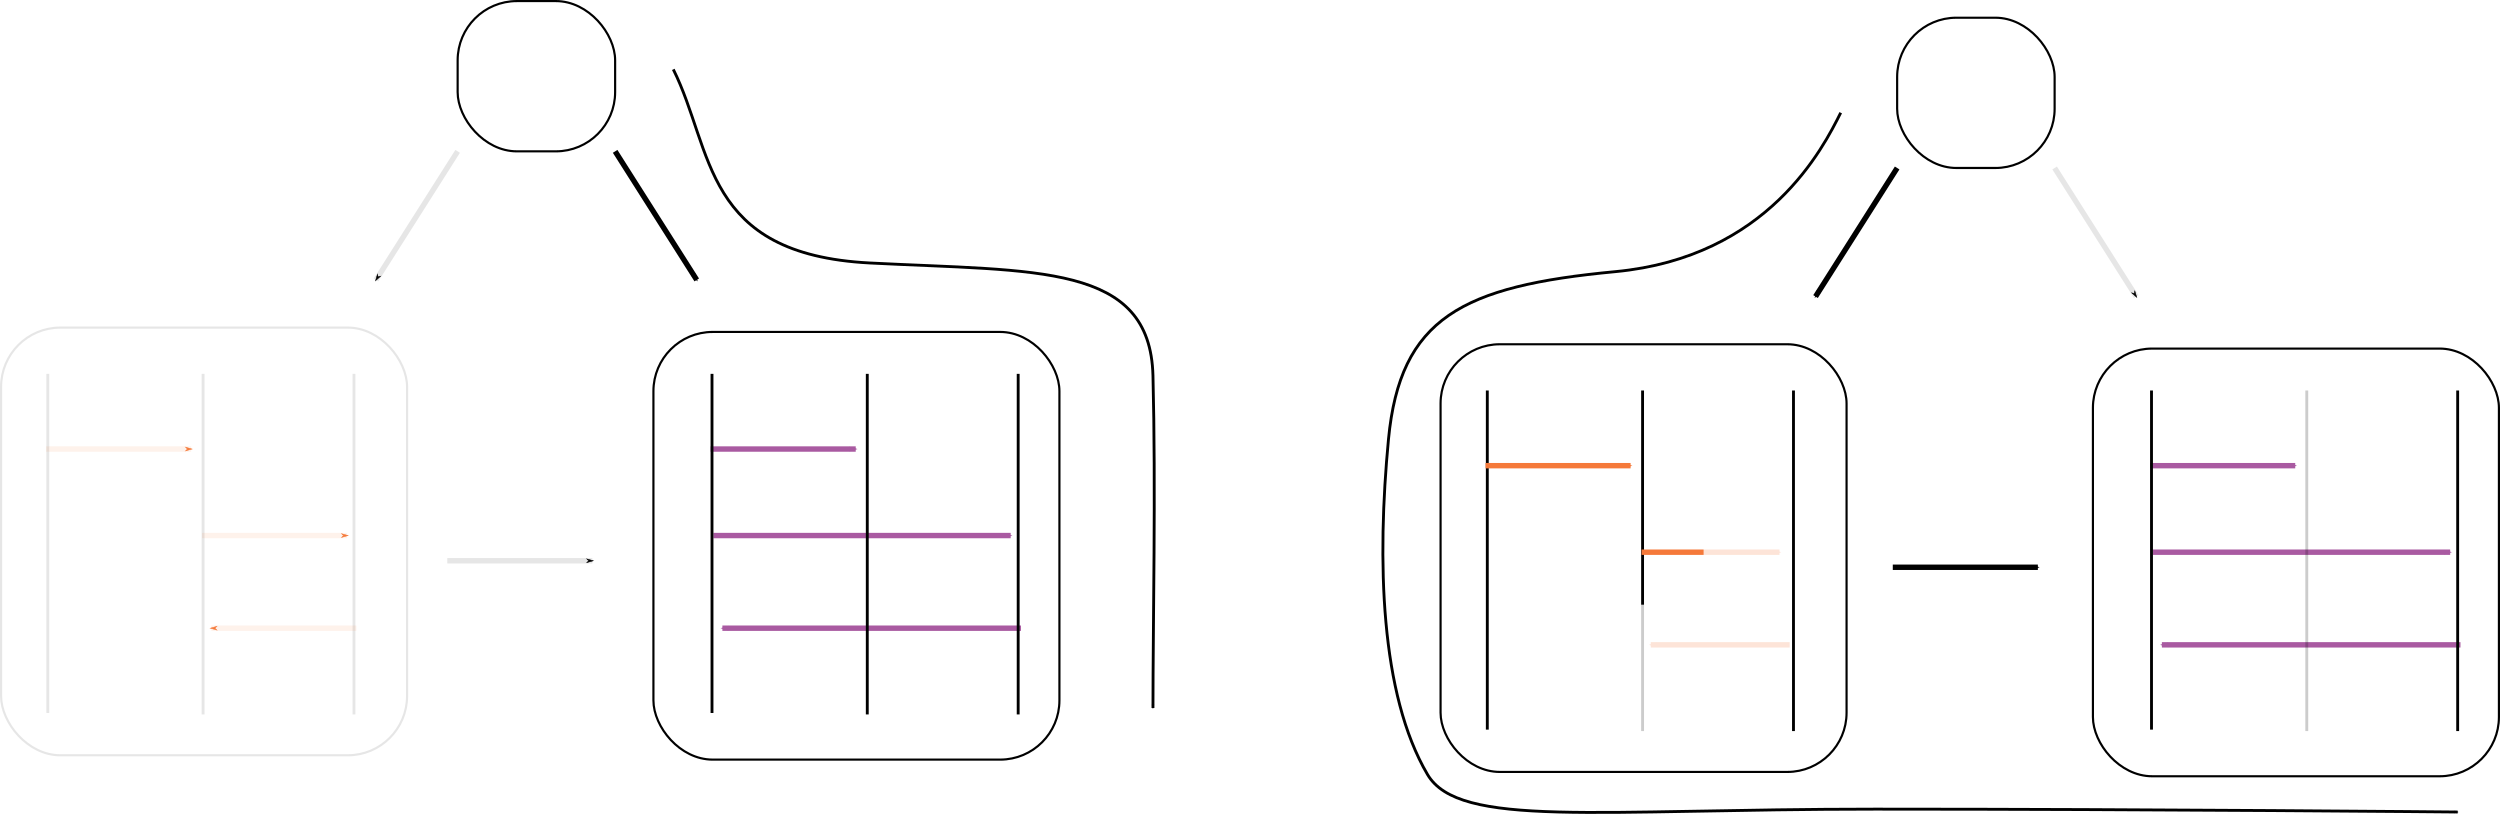 <?xml version="1.0" encoding="UTF-8" standalone="no"?>
<!-- Created with Inkscape (http://www.inkscape.org/) -->

<svg
   xmlns:dc="http://purl.org/dc/elements/1.1/"
   xmlns:cc="http://creativecommons.org/ns#"
   xmlns:rdf="http://www.w3.org/1999/02/22-rdf-syntax-ns#"
   xmlns:svg="http://www.w3.org/2000/svg"
   xmlns="http://www.w3.org/2000/svg"
   xmlns:sodipodi="http://sodipodi.sourceforge.net/DTD/sodipodi-0.dtd"
   xmlns:inkscape="http://www.inkscape.org/namespaces/inkscape"
   width="231.228mm"
   height="75.759mm"
   viewBox="0 0 231.228 75.759"
   version="1.1"
   id="svg909"
   sodipodi:docname="hmsc_2a.svg"
   inkscape:version="0.92.5 (2060ec1f9f, 2020-04-08)">
  <defs
     id="defs903">
    <marker
       inkscape:isstock="true"
       style="overflow:visible"
       id="marker2042"
       refX="0"
       refY="0"
       orient="auto"
       inkscape:stockid="Arrow1Mend">
      <path
         transform="matrix(-0.4,0,0,-0.4,-4,0)"
         style="fill:#000000;fill-opacity:1;fill-rule:evenodd;stroke:#000000;stroke-width:1pt;stroke-opacity:1"
         d="M 0,0 5,-5 -12.5,0 5,5 Z"
         id="path2040"
         inkscape:connector-curvature="0" />
    </marker>
    <marker
       inkscape:stockid="Arrow1Mend"
       orient="auto"
       refY="0"
       refX="0"
       id="Arrow1Mend-6"
       style="overflow:visible"
       inkscape:isstock="true"
       inkscape:collect="always">
      <path
         inkscape:connector-curvature="0"
         id="path871-2"
         d="M 0,0 5,-5 -12.5,0 5,5 Z"
         style="fill:#000000;fill-opacity:1;fill-rule:evenodd;stroke:#000000;stroke-width:1pt;stroke-opacity:1"
         transform="matrix(-0.4,0,0,-0.4,-4,0)" />
    </marker>
    <marker
       inkscape:stockid="Arrow1Mend"
       orient="auto"
       refY="0"
       refX="0"
       id="Arrow1Mend-5"
       style="overflow:visible"
       inkscape:isstock="true">
      <path
         inkscape:connector-curvature="0"
         id="path871-3"
         d="M 0,0 5,-5 -12.5,0 5,5 Z"
         style="fill:#000000;fill-opacity:1;fill-rule:evenodd;stroke:#000000;stroke-width:1pt;stroke-opacity:1"
         transform="matrix(-0.4,0,0,-0.4,-4,0)" />
    </marker>
    <marker
       inkscape:stockid="Arrow1Mend"
       orient="auto"
       refY="0"
       refX="0"
       id="Arrow1Mend"
       style="overflow:visible"
       inkscape:isstock="true">
      <path
         id="path871"
         d="M 0,0 5,-5 -12.5,0 5,5 Z"
         style="fill:#000000;fill-opacity:1;fill-rule:evenodd;stroke:#000000;stroke-width:1pt;stroke-opacity:1"
         transform="matrix(-0.4,0,0,-0.4,-4,0)"
         inkscape:connector-curvature="0" />
    </marker>
    <marker
       inkscape:stockid="Arrow1Mend"
       orient="auto"
       refY="0"
       refX="0"
       id="Arrow1Mend-0"
       style="overflow:visible"
       inkscape:isstock="true">
      <path
         inkscape:connector-curvature="0"
         id="path871-9"
         d="M 0,0 5,-5 -12.5,0 5,5 Z"
         style="fill:#f5793a;fill-opacity:1;fill-rule:evenodd;stroke:#f5793a;stroke-width:1pt;stroke-opacity:1"
         transform="matrix(-0.4,0,0,-0.4,-4,0)" />
    </marker>
    <marker
       inkscape:stockid="Arrow1Mend"
       orient="auto"
       refY="0"
       refX="0"
       id="Arrow1Mend-0-5"
       style="overflow:visible"
       inkscape:isstock="true">
      <path
         inkscape:connector-curvature="0"
         id="path871-9-3"
         d="M 0,0 5,-5 -12.5,0 5,5 Z"
         style="fill:#f5793a;fill-opacity:1;fill-rule:evenodd;stroke:#f5793a;stroke-width:1pt;stroke-opacity:1"
         transform="matrix(-0.4,0,0,-0.4,-4,0)" />
    </marker>
    <marker
       inkscape:stockid="Arrow1Mend"
       orient="auto"
       refY="0"
       refX="0"
       id="Arrow1Mend-0-6"
       style="overflow:visible"
       inkscape:isstock="true">
      <path
         inkscape:connector-curvature="0"
         id="path871-9-2"
         d="M 0,0 5,-5 -12.5,0 5,5 Z"
         style="fill:#f5793a;fill-opacity:1;fill-rule:evenodd;stroke:#f5793a;stroke-width:1pt;stroke-opacity:1"
         transform="matrix(-0.4,0,0,-0.4,-4,0)" />
    </marker>
    <marker
       inkscape:stockid="Arrow1Mend"
       orient="auto"
       refY="0"
       refX="0"
       id="Arrow1Mend-60"
       style="overflow:visible"
       inkscape:isstock="true">
      <path
         inkscape:connector-curvature="0"
         id="path871-6"
         d="M 0,0 5,-5 -12.5,0 5,5 Z"
         style="fill:#a95aa1;fill-opacity:1;fill-rule:evenodd;stroke:#a95aa1;stroke-width:1pt;stroke-opacity:1"
         transform="matrix(-0.4,0,0,-0.4,-4,0)" />
    </marker>
    <marker
       inkscape:stockid="Arrow1Mend"
       orient="auto"
       refY="0"
       refX="0"
       id="Arrow1Mend-60-1"
       style="overflow:visible"
       inkscape:isstock="true">
      <path
         inkscape:connector-curvature="0"
         id="path871-6-2"
         d="M 0,0 5,-5 -12.5,0 5,5 Z"
         style="fill:#a95aa1;fill-opacity:1;fill-rule:evenodd;stroke:#a95aa1;stroke-width:1pt;stroke-opacity:1"
         transform="matrix(-0.4,0,0,-0.4,-4,0)" />
    </marker>
    <marker
       inkscape:stockid="Arrow1Mend"
       orient="auto"
       refY="0"
       refX="0"
       id="Arrow1Mend-60-0"
       style="overflow:visible"
       inkscape:isstock="true">
      <path
         inkscape:connector-curvature="0"
         id="path871-6-9"
         d="M 0,0 5,-5 -12.5,0 5,5 Z"
         style="fill:#a95aa1;fill-opacity:1;fill-rule:evenodd;stroke:#a95aa1;stroke-width:1pt;stroke-opacity:1"
         transform="matrix(-0.4,0,0,-0.4,-4,0)" />
    </marker>
    <marker
       inkscape:stockid="Arrow1Mend"
       orient="auto"
       refY="0"
       refX="0"
       id="Arrow1Mend-9"
       style="overflow:visible"
       inkscape:isstock="true">
      <path
         id="path871-20"
         d="M 0,0 5,-5 -12.5,0 5,5 Z"
         style="fill:#000000;fill-opacity:1;fill-rule:evenodd;stroke:#000000;stroke-width:1pt;stroke-opacity:1"
         transform="matrix(-0.4,0,0,-0.4,-4,0)"
         inkscape:connector-curvature="0" />
    </marker>
    <marker
       inkscape:stockid="Arrow1Mend"
       orient="auto"
       refY="0"
       refX="0"
       id="Arrow1Mend-9-2"
       style="overflow:visible"
       inkscape:isstock="true">
      <path
         id="path871-20-3"
         d="M 0,0 5,-5 -12.5,0 5,5 Z"
         style="fill:#000000;fill-opacity:1;fill-rule:evenodd;stroke:#000000;stroke-width:1pt;stroke-opacity:1"
         transform="matrix(-0.4,0,0,-0.4,-4,0)"
         inkscape:connector-curvature="0" />
    </marker>
    <marker
       inkscape:stockid="Arrow1Mend"
       orient="auto"
       refY="0"
       refX="0"
       id="Arrow1Mend-59"
       style="overflow:visible"
       inkscape:isstock="true">
      <path
         id="path871-22"
         d="M 0,0 5,-5 -12.5,0 5,5 Z"
         style="fill:#000000;fill-opacity:1;fill-rule:evenodd;stroke:#000000;stroke-width:1pt;stroke-opacity:1"
         transform="matrix(-0.4,0,0,-0.4,-4,0)"
         inkscape:connector-curvature="0" />
    </marker>
    <marker
       inkscape:stockid="Arrow1Mend"
       orient="auto"
       refY="0"
       refX="0"
       id="Arrow1Mend-97"
       style="overflow:visible"
       inkscape:isstock="true">
      <path
         id="path871-36"
         d="M 0,0 5,-5 -12.5,0 5,5 Z"
         style="fill:#000000;fill-opacity:1;fill-rule:evenodd;stroke:#000000;stroke-width:1pt;stroke-opacity:1"
         transform="matrix(-0.4,0,0,-0.4,-4,0)"
         inkscape:connector-curvature="0" />
    </marker>
    <marker
       inkscape:stockid="Arrow1Mend"
       orient="auto"
       refY="0"
       refX="0"
       id="Arrow1Mend-97-3"
       style="overflow:visible"
       inkscape:isstock="true">
      <path
         id="path871-36-6"
         d="M 0,0 5,-5 -12.5,0 5,5 Z"
         style="fill:#000000;fill-opacity:1;fill-rule:evenodd;stroke:#000000;stroke-width:1pt;stroke-opacity:1"
         transform="matrix(-0.4,0,0,-0.4,-4,0)"
         inkscape:connector-curvature="0" />
    </marker>
    <marker
       inkscape:stockid="Arrow1Mend"
       orient="auto"
       refY="0"
       refX="0"
       id="Arrow1Mend-9-2-1"
       style="overflow:visible"
       inkscape:isstock="true">
      <path
         id="path871-20-3-2"
         d="M 0,0 5,-5 -12.5,0 5,5 Z"
         style="fill:#000000;fill-opacity:1;fill-rule:evenodd;stroke:#000000;stroke-width:1pt;stroke-opacity:1"
         transform="matrix(-0.4,0,0,-0.4,-4,0)"
         inkscape:connector-curvature="0" />
    </marker>
    <marker
       inkscape:stockid="Arrow1Mend"
       orient="auto"
       refY="0"
       refX="0"
       id="Arrow1Mend-9-9"
       style="overflow:visible"
       inkscape:isstock="true">
      <path
         id="path871-20-31"
         d="M 0,0 5,-5 -12.5,0 5,5 Z"
         style="fill:#000000;fill-opacity:1;fill-rule:evenodd;stroke:#000000;stroke-width:1pt;stroke-opacity:1"
         transform="matrix(-0.4,0,0,-0.4,-4,0)"
         inkscape:connector-curvature="0" />
    </marker>
    <marker
       inkscape:stockid="Arrow1Mend"
       orient="auto"
       refY="0"
       refX="0"
       id="Arrow1Mend-60-0-9"
       style="overflow:visible"
       inkscape:isstock="true">
      <path
         inkscape:connector-curvature="0"
         id="path871-6-9-4"
         d="M 0,0 5,-5 -12.5,0 5,5 Z"
         style="fill:#a95aa1;fill-opacity:1;fill-rule:evenodd;stroke:#a95aa1;stroke-width:1pt;stroke-opacity:1"
         transform="matrix(-0.4,0,0,-0.4,-4,0)" />
    </marker>
    <marker
       inkscape:stockid="Arrow1Mend"
       orient="auto"
       refY="0"
       refX="0"
       id="Arrow1Mend-60-1-7"
       style="overflow:visible"
       inkscape:isstock="true">
      <path
         inkscape:connector-curvature="0"
         id="path871-6-2-8"
         d="M 0,0 5,-5 -12.5,0 5,5 Z"
         style="fill:#a95aa1;fill-opacity:1;fill-rule:evenodd;stroke:#a95aa1;stroke-width:1pt;stroke-opacity:1"
         transform="matrix(-0.4,0,0,-0.4,-4,0)" />
    </marker>
    <marker
       inkscape:stockid="Arrow1Mend"
       orient="auto"
       refY="0"
       refX="0"
       id="Arrow1Mend-60-4"
       style="overflow:visible"
       inkscape:isstock="true">
      <path
         inkscape:connector-curvature="0"
         id="path871-6-5"
         d="M 0,0 5,-5 -12.5,0 5,5 Z"
         style="fill:#a95aa1;fill-opacity:1;fill-rule:evenodd;stroke:#a95aa1;stroke-width:1pt;stroke-opacity:1"
         transform="matrix(-0.4,0,0,-0.4,-4,0)" />
    </marker>
    <marker
       inkscape:stockid="Arrow1Mend"
       orient="auto"
       refY="0"
       refX="0"
       id="Arrow1Mend-0-6-0"
       style="overflow:visible"
       inkscape:isstock="true">
      <path
         inkscape:connector-curvature="0"
         id="path871-9-2-3"
         d="M 0,0 5,-5 -12.5,0 5,5 Z"
         style="fill:#f5793a;fill-opacity:1;fill-rule:evenodd;stroke:#f5793a;stroke-width:1pt;stroke-opacity:1"
         transform="matrix(-0.4,0,0,-0.4,-4,0)" />
    </marker>
    <marker
       inkscape:stockid="Arrow1Mend"
       orient="auto"
       refY="0"
       refX="0"
       id="Arrow1Mend-0-5-6"
       style="overflow:visible"
       inkscape:isstock="true">
      <path
         inkscape:connector-curvature="0"
         id="path871-9-3-1"
         d="M 0,0 5,-5 -12.5,0 5,5 Z"
         style="fill:#f5793a;fill-opacity:1;fill-rule:evenodd;stroke:#f5793a;stroke-width:1pt;stroke-opacity:1"
         transform="matrix(-0.4,0,0,-0.4,-4,0)" />
    </marker>
    <marker
       inkscape:stockid="Arrow1Mend"
       orient="auto"
       refY="0"
       refX="0"
       id="Arrow1Mend-0-0"
       style="overflow:visible"
       inkscape:isstock="true">
      <path
         inkscape:connector-curvature="0"
         id="path871-9-6"
         d="M 0,0 5,-5 -12.5,0 5,5 Z"
         style="fill:#f5793a;fill-opacity:1;fill-rule:evenodd;stroke:#f5793a;stroke-width:1pt;stroke-opacity:1"
         transform="matrix(-0.4,0,0,-0.4,-4,0)" />
    </marker>
    <marker
       inkscape:stockid="Arrow1Mend"
       orient="auto"
       refY="0"
       refX="0"
       id="Arrow1Mend-97-3-5"
       style="overflow:visible"
       inkscape:isstock="true">
      <path
         id="path871-36-6-4"
         d="M 0,0 5,-5 -12.5,0 5,5 Z"
         style="fill:#000000;fill-opacity:1;fill-rule:evenodd;stroke:#000000;stroke-width:1pt;stroke-opacity:1"
         transform="matrix(-0.4,0,0,-0.4,-4,0)"
         inkscape:connector-curvature="0" />
    </marker>
  </defs>
  <sodipodi:namedview
     id="base"
     pagecolor="#ffffff"
     bordercolor="#666666"
     borderopacity="1.0"
     inkscape:pageopacity="0.0"
     inkscape:pageshadow="2"
     inkscape:zoom="2"
     inkscape:cx="458.33438"
     inkscape:cy="155.51531"
     inkscape:document-units="mm"
     inkscape:current-layer="layer1"
     showgrid="false"
     inkscape:window-width="2512"
     inkscape:window-height="1662"
     inkscape:window-x="1156"
     inkscape:window-y="201"
     inkscape:window-maximized="0"
     fit-margin-top="0"
     fit-margin-left="0"
     fit-margin-right="0"
     fit-margin-bottom="0" />
  <g
     inkscape:label="Layer 1"
     inkscape:groupmode="layer"
     id="layer1"
     transform="translate(-1.144,-225.662)">
    <path
       style="opacity:0.1;fill:none;stroke:#000000;stroke-width:0.265px;stroke-linecap:butt;stroke-linejoin:miter;stroke-opacity:1"
       d="m 5.566,260.24 v 31.367"
       id="path815"
       inkscape:connector-curvature="0"
       sodipodi:nodetypes="cc" />
    <path
       style="opacity:0.1;fill:none;stroke:#000000;stroke-width:0.265px;stroke-linecap:butt;stroke-linejoin:miter;stroke-opacity:1"
       d="m 19.927,260.24 v 31.501"
       id="path815-1"
       inkscape:connector-curvature="0"
       sodipodi:nodetypes="cc" />
    <path
       style="opacity:0.1;fill:none;stroke:#000000;stroke-width:0.265px;stroke-linecap:butt;stroke-linejoin:miter;stroke-opacity:1"
       d="m 33.884,260.24 v 31.501"
       id="path815-2"
       inkscape:connector-curvature="0"
       sodipodi:nodetypes="cc" />
    <path
       style="opacity:0.1;fill:none;stroke:#f5793a;stroke-width:0.5;stroke-linecap:butt;stroke-linejoin:miter;stroke-miterlimit:4;stroke-dasharray:none;stroke-opacity:1;marker-end:url(#Arrow1Mend-0)"
       d="M 5.401,267.194 H 18.819"
       id="path860-3"
       inkscape:connector-curvature="0" />
    <path
       style="opacity:0.1;fill:none;stroke:#f5793a;stroke-width:0.5;stroke-linecap:butt;stroke-linejoin:miter;stroke-miterlimit:4;stroke-dasharray:none;stroke-opacity:1;marker-end:url(#Arrow1Mend-0-5)"
       d="M 19.833,275.196 H 33.252"
       id="path860-3-5"
       inkscape:connector-curvature="0" />
    <path
       style="opacity:0.1;fill:none;stroke:#f5793a;stroke-width:0.5;stroke-linecap:butt;stroke-linejoin:miter;stroke-miterlimit:4;stroke-dasharray:none;stroke-opacity:1;marker-end:url(#Arrow1Mend-0-6)"
       d="M 34.103,283.765 H 20.685"
       id="path860-3-9"
       inkscape:connector-curvature="0" />
    <path
       style="fill:none;stroke:#a95aa1;stroke-width:0.5;stroke-linecap:butt;stroke-linejoin:miter;stroke-miterlimit:4;stroke-dasharray:none;stroke-opacity:1;marker-end:url(#Arrow1Mend-60)"
       d="m 66.873,267.194 h 13.418"
       id="path860-2"
       inkscape:connector-curvature="0" />
    <path
       style="fill:none;stroke:#a95aa1;stroke-width:0.5;stroke-linecap:butt;stroke-linejoin:miter;stroke-miterlimit:4;stroke-dasharray:none;stroke-opacity:1;marker-end:url(#Arrow1Mend-60-1)"
       d="M 67.126,275.196 H 94.623"
       id="path860-2-7"
       inkscape:connector-curvature="0"
       sodipodi:nodetypes="cc" />
    <path
       style="fill:none;stroke:#a95aa1;stroke-width:0.5;stroke-linecap:butt;stroke-linejoin:miter;stroke-miterlimit:4;stroke-dasharray:none;stroke-opacity:1;marker-end:url(#Arrow1Mend-60-0)"
       d="M 95.575,283.765 H 67.958"
       id="path860-2-3"
       inkscape:connector-curvature="0"
       sodipodi:nodetypes="cc" />
    <path
       style="fill:none;stroke:#000000;stroke-width:0.265px;stroke-linecap:butt;stroke-linejoin:miter;stroke-opacity:1"
       d="m 66.998,260.24 v 31.367"
       id="path815-6"
       inkscape:connector-curvature="0"
       sodipodi:nodetypes="cc" />
    <path
       style="fill:none;stroke:#000000;stroke-width:0.265px;stroke-linecap:butt;stroke-linejoin:miter;stroke-opacity:1"
       d="m 81.359,260.24 v 31.501"
       id="path815-1-0"
       inkscape:connector-curvature="0"
       sodipodi:nodetypes="cc" />
    <path
       style="fill:none;stroke:#000000;stroke-width:0.265px;stroke-linecap:butt;stroke-linejoin:miter;stroke-opacity:1"
       d="m 95.316,260.24 v 31.501"
       id="path815-2-6"
       inkscape:connector-curvature="0"
       sodipodi:nodetypes="cc" />
    <rect
       style="opacity:0.1;fill:none;fill-opacity:1;stroke:#000000;stroke-width:0.2;stroke-miterlimit:4;stroke-dasharray:none;stroke-dashoffset:0;stroke-opacity:1"
       id="rect5679"
       width="37.551"
       height="39.556"
       x="1.244"
       y="255.963"
       ry="5.479" />
    <rect
       style="fill:none;fill-opacity:1;stroke:#000000;stroke-width:0.2;stroke-miterlimit:4;stroke-dasharray:none;stroke-dashoffset:0;stroke-opacity:1"
       id="rect5679-7"
       width="37.551"
       height="39.556"
       x="61.58"
       y="256.364"
       ry="5.479" />
    <rect
       style="fill:none;fill-opacity:1;stroke:#000000;stroke-width:0.2;stroke-miterlimit:4;stroke-dasharray:none;stroke-dashoffset:0;stroke-opacity:1"
       id="rect5706"
       width="14.566"
       height="13.898"
       x="43.472"
       y="225.762"
       ry="5.479" />
    <path
       style="opacity:0.1;fill:none;stroke:#000000;stroke-width:0.5;stroke-linecap:butt;stroke-linejoin:miter;stroke-miterlimit:4;stroke-dasharray:none;stroke-opacity:1;marker-end:url(#Arrow1Mend-9)"
       d="m 43.472,239.66 -7.548,11.893"
       id="path860"
       inkscape:connector-curvature="0"
       sodipodi:nodetypes="cc" />
    <path
       style="fill:none;stroke:#000000;stroke-width:0.5;stroke-linecap:butt;stroke-linejoin:miter;stroke-miterlimit:4;stroke-dasharray:none;stroke-opacity:1;marker-end:url(#Arrow1Mend-9-2)"
       d="m 58.038,239.66 7.548,11.893"
       id="path860-7"
       inkscape:connector-curvature="0"
       sodipodi:nodetypes="cc" />
    <path
       style="fill:none;stroke:#000000;stroke-width:0.265px;stroke-linecap:butt;stroke-linejoin:miter;stroke-opacity:1"
       d="m 138.706,261.779 v 31.367"
       id="path815-3"
       inkscape:connector-curvature="0"
       sodipodi:nodetypes="cc" />
    <path
       style="fill:none;stroke:#000000;stroke-width:0.265px;stroke-linecap:butt;stroke-linejoin:miter;stroke-opacity:1"
       d="m 153.068,261.779 v 31.501"
       id="path815-1-2"
       inkscape:connector-curvature="0"
       sodipodi:nodetypes="cc" />
    <path
       style="fill:none;stroke:#000000;stroke-width:0.265px;stroke-linecap:butt;stroke-linejoin:miter;stroke-opacity:1"
       d="m 167.025,261.779 v 31.501"
       id="path815-2-0"
       inkscape:connector-curvature="0"
       sodipodi:nodetypes="cc" />
    <path
       style="fill:none;stroke:#f5793a;stroke-width:0.5;stroke-linecap:butt;stroke-linejoin:miter;stroke-miterlimit:4;stroke-dasharray:none;stroke-opacity:1;marker-end:url(#Arrow1Mend-0-0)"
       d="m 138.542,268.733 h 13.418"
       id="path860-3-6"
       inkscape:connector-curvature="0" />
    <path
       style="fill:none;stroke:#f5793a;stroke-width:0.5;stroke-linecap:butt;stroke-linejoin:miter;stroke-miterlimit:4;stroke-dasharray:none;stroke-opacity:1;marker-end:url(#Arrow1Mend-0-5-6)"
       d="m 152.974,276.735 h 12.757"
       id="path860-3-5-1"
       inkscape:connector-curvature="0"
       sodipodi:nodetypes="cc" />
    <path
       style="opacity:1;fill:none;stroke:#f5793a;stroke-width:0.5;stroke-linecap:butt;stroke-linejoin:miter;stroke-miterlimit:4;stroke-dasharray:none;stroke-opacity:1;marker-end:url(#Arrow1Mend-0-6-0)"
       d="M 166.63,285.304 H 153.826"
       id="path860-3-9-5"
       inkscape:connector-curvature="0"
       sodipodi:nodetypes="cc" />
    <path
       style="fill:none;stroke:#a95aa1;stroke-width:0.5;stroke-linecap:butt;stroke-linejoin:miter;stroke-miterlimit:4;stroke-dasharray:none;stroke-opacity:1;marker-end:url(#Arrow1Mend-60-4)"
       d="m 200.014,268.733 h 13.418"
       id="path860-2-5"
       inkscape:connector-curvature="0" />
    <path
       style="fill:none;stroke:#a95aa1;stroke-width:0.5;stroke-linecap:butt;stroke-linejoin:miter;stroke-miterlimit:4;stroke-dasharray:none;stroke-opacity:1;marker-end:url(#Arrow1Mend-60-1-7)"
       d="m 200.266,276.735 h 27.498"
       id="path860-2-7-4"
       inkscape:connector-curvature="0"
       sodipodi:nodetypes="cc" />
    <path
       style="fill:none;stroke:#a95aa1;stroke-width:0.5;stroke-linecap:butt;stroke-linejoin:miter;stroke-miterlimit:4;stroke-dasharray:none;stroke-opacity:1;marker-end:url(#Arrow1Mend-60-0-9)"
       d="M 228.716,285.304 H 201.099"
       id="path860-2-3-7"
       inkscape:connector-curvature="0"
       sodipodi:nodetypes="cc" />
    <path
       style="fill:none;stroke:#000000;stroke-width:0.265px;stroke-linecap:butt;stroke-linejoin:miter;stroke-opacity:1"
       d="m 200.139,261.779 v 31.367"
       id="path815-6-6"
       inkscape:connector-curvature="0"
       sodipodi:nodetypes="cc" />
    <path
       style="opacity:0.2;fill:none;stroke:#000000;stroke-width:0.265px;stroke-linecap:butt;stroke-linejoin:miter;stroke-opacity:1"
       d="m 214.5,261.779 v 31.501"
       id="path815-1-0-5"
       inkscape:connector-curvature="0"
       sodipodi:nodetypes="cc" />
    <path
       style="fill:none;stroke:#000000;stroke-width:0.265px;stroke-linecap:butt;stroke-linejoin:miter;stroke-opacity:1"
       d="m 228.457,261.779 v 31.501"
       id="path815-2-6-6"
       inkscape:connector-curvature="0"
       sodipodi:nodetypes="cc" />
    <rect
       style="fill:none;fill-opacity:1;stroke:#000000;stroke-width:0.2;stroke-miterlimit:4;stroke-dasharray:none;stroke-dashoffset:0;stroke-opacity:1"
       id="rect5679-9"
       width="37.551"
       height="39.556"
       x="134.384"
       y="257.503"
       ry="5.479" />
    <rect
       style="fill:none;fill-opacity:1;stroke:#000000;stroke-width:0.2;stroke-miterlimit:4;stroke-dasharray:none;stroke-dashoffset:0;stroke-opacity:1"
       id="rect5679-7-3"
       width="37.551"
       height="39.556"
       x="194.721"
       y="257.903"
       ry="5.479" />
    <rect
       style="fill:none;fill-opacity:1;stroke:#000000;stroke-width:0.2;stroke-miterlimit:4;stroke-dasharray:none;stroke-dashoffset:0;stroke-opacity:1"
       id="rect5706-7"
       width="14.566"
       height="13.898"
       x="176.613"
       y="227.301"
       ry="5.479" />
    <path
       style="fill:none;stroke:#000000;stroke-width:0.5;stroke-linecap:butt;stroke-linejoin:miter;stroke-miterlimit:4;stroke-dasharray:none;stroke-opacity:1;marker-end:url(#Arrow1Mend-9-9)"
       d="m 176.613,241.199 -7.548,11.893"
       id="path860-4"
       inkscape:connector-curvature="0"
       sodipodi:nodetypes="cc" />
    <path
       style="opacity:0.1;fill:none;stroke:#000000;stroke-width:0.5;stroke-linecap:butt;stroke-linejoin:miter;stroke-miterlimit:4;stroke-dasharray:none;stroke-opacity:1;marker-end:url(#Arrow1Mend-9-2-1)"
       d="m 191.179,241.199 7.548,11.893"
       id="path860-7-5"
       inkscape:connector-curvature="0"
       sodipodi:nodetypes="cc" />
    <path
       style="fill:none;stroke:#000000;stroke-width:0.5;stroke-linecap:butt;stroke-linejoin:miter;stroke-miterlimit:4;stroke-dasharray:none;stroke-opacity:1;marker-end:url(#Arrow1Mend-97-3)"
       d="m 176.21,278.129 h 13.418"
       id="path860-1-2"
       inkscape:connector-curvature="0" />
    <path
       style="opacity:0.1;fill:none;stroke:#000000;stroke-width:0.5;stroke-linecap:butt;stroke-linejoin:miter;stroke-miterlimit:4;stroke-dasharray:none;stroke-opacity:1;marker-end:url(#Arrow1Mend-97-3-5)"
       d="m 42.512,277.527 h 13.418"
       id="path860-1-2-7"
       inkscape:connector-curvature="0" />
    <path
       style="fill:none;stroke:#000000;stroke-width:0.265;stroke-linecap:butt;stroke-linejoin:miter;stroke-miterlimit:4;stroke-dasharray:none;stroke-opacity:1;marker-end:url(#Arrow1Mend-6)"
       d="m 63.417,232.078 c 3.742,7.484 2.673,17.105 18.174,17.907 15.502,0.802 25.925,0 26.192,10.424 0.267,10.424 0,22.985 0,30.736"
       id="path2018"
       inkscape:connector-curvature="0" />
    <path
       style="fill:none;stroke:#000000;stroke-width:0.265px;stroke-linecap:butt;stroke-linejoin:miter;stroke-opacity:1;marker-end:url(#marker2042)"
       d="m 171.394,236.087 c -1.604,3.207 -6.682,13.363 -20.847,14.7 -14.165,1.336 -19.912,4.276 -20.981,15.502 -1.069,11.225 -0.764,23.577 3.608,31.003 2.933,4.983 15.502,3.207 41.427,3.207 25.925,0 53.855,0.267 53.855,0.267"
       id="path2032"
       inkscape:connector-curvature="0"
       sodipodi:nodetypes="cssssc" />
    <rect
       style="opacity:0.8;fill:#ffffff;fill-opacity:1;stroke:none;stroke-width:0.265;stroke-miterlimit:4;stroke-dasharray:none;stroke-dashoffset:0;stroke-opacity:1"
       id="rect3784"
       width="7.89"
       height="6"
       x="158.712"
       y="273.7" />
    <rect
       style="opacity:0.8;fill:#ffffff;fill-opacity:1;stroke:none;stroke-width:0.265;stroke-miterlimit:4;stroke-dasharray:none;stroke-dashoffset:0;stroke-opacity:1"
       id="rect3810"
       width="16.017"
       height="13.182"
       x="150.633"
       y="281.59" />
  </g>
</svg>

